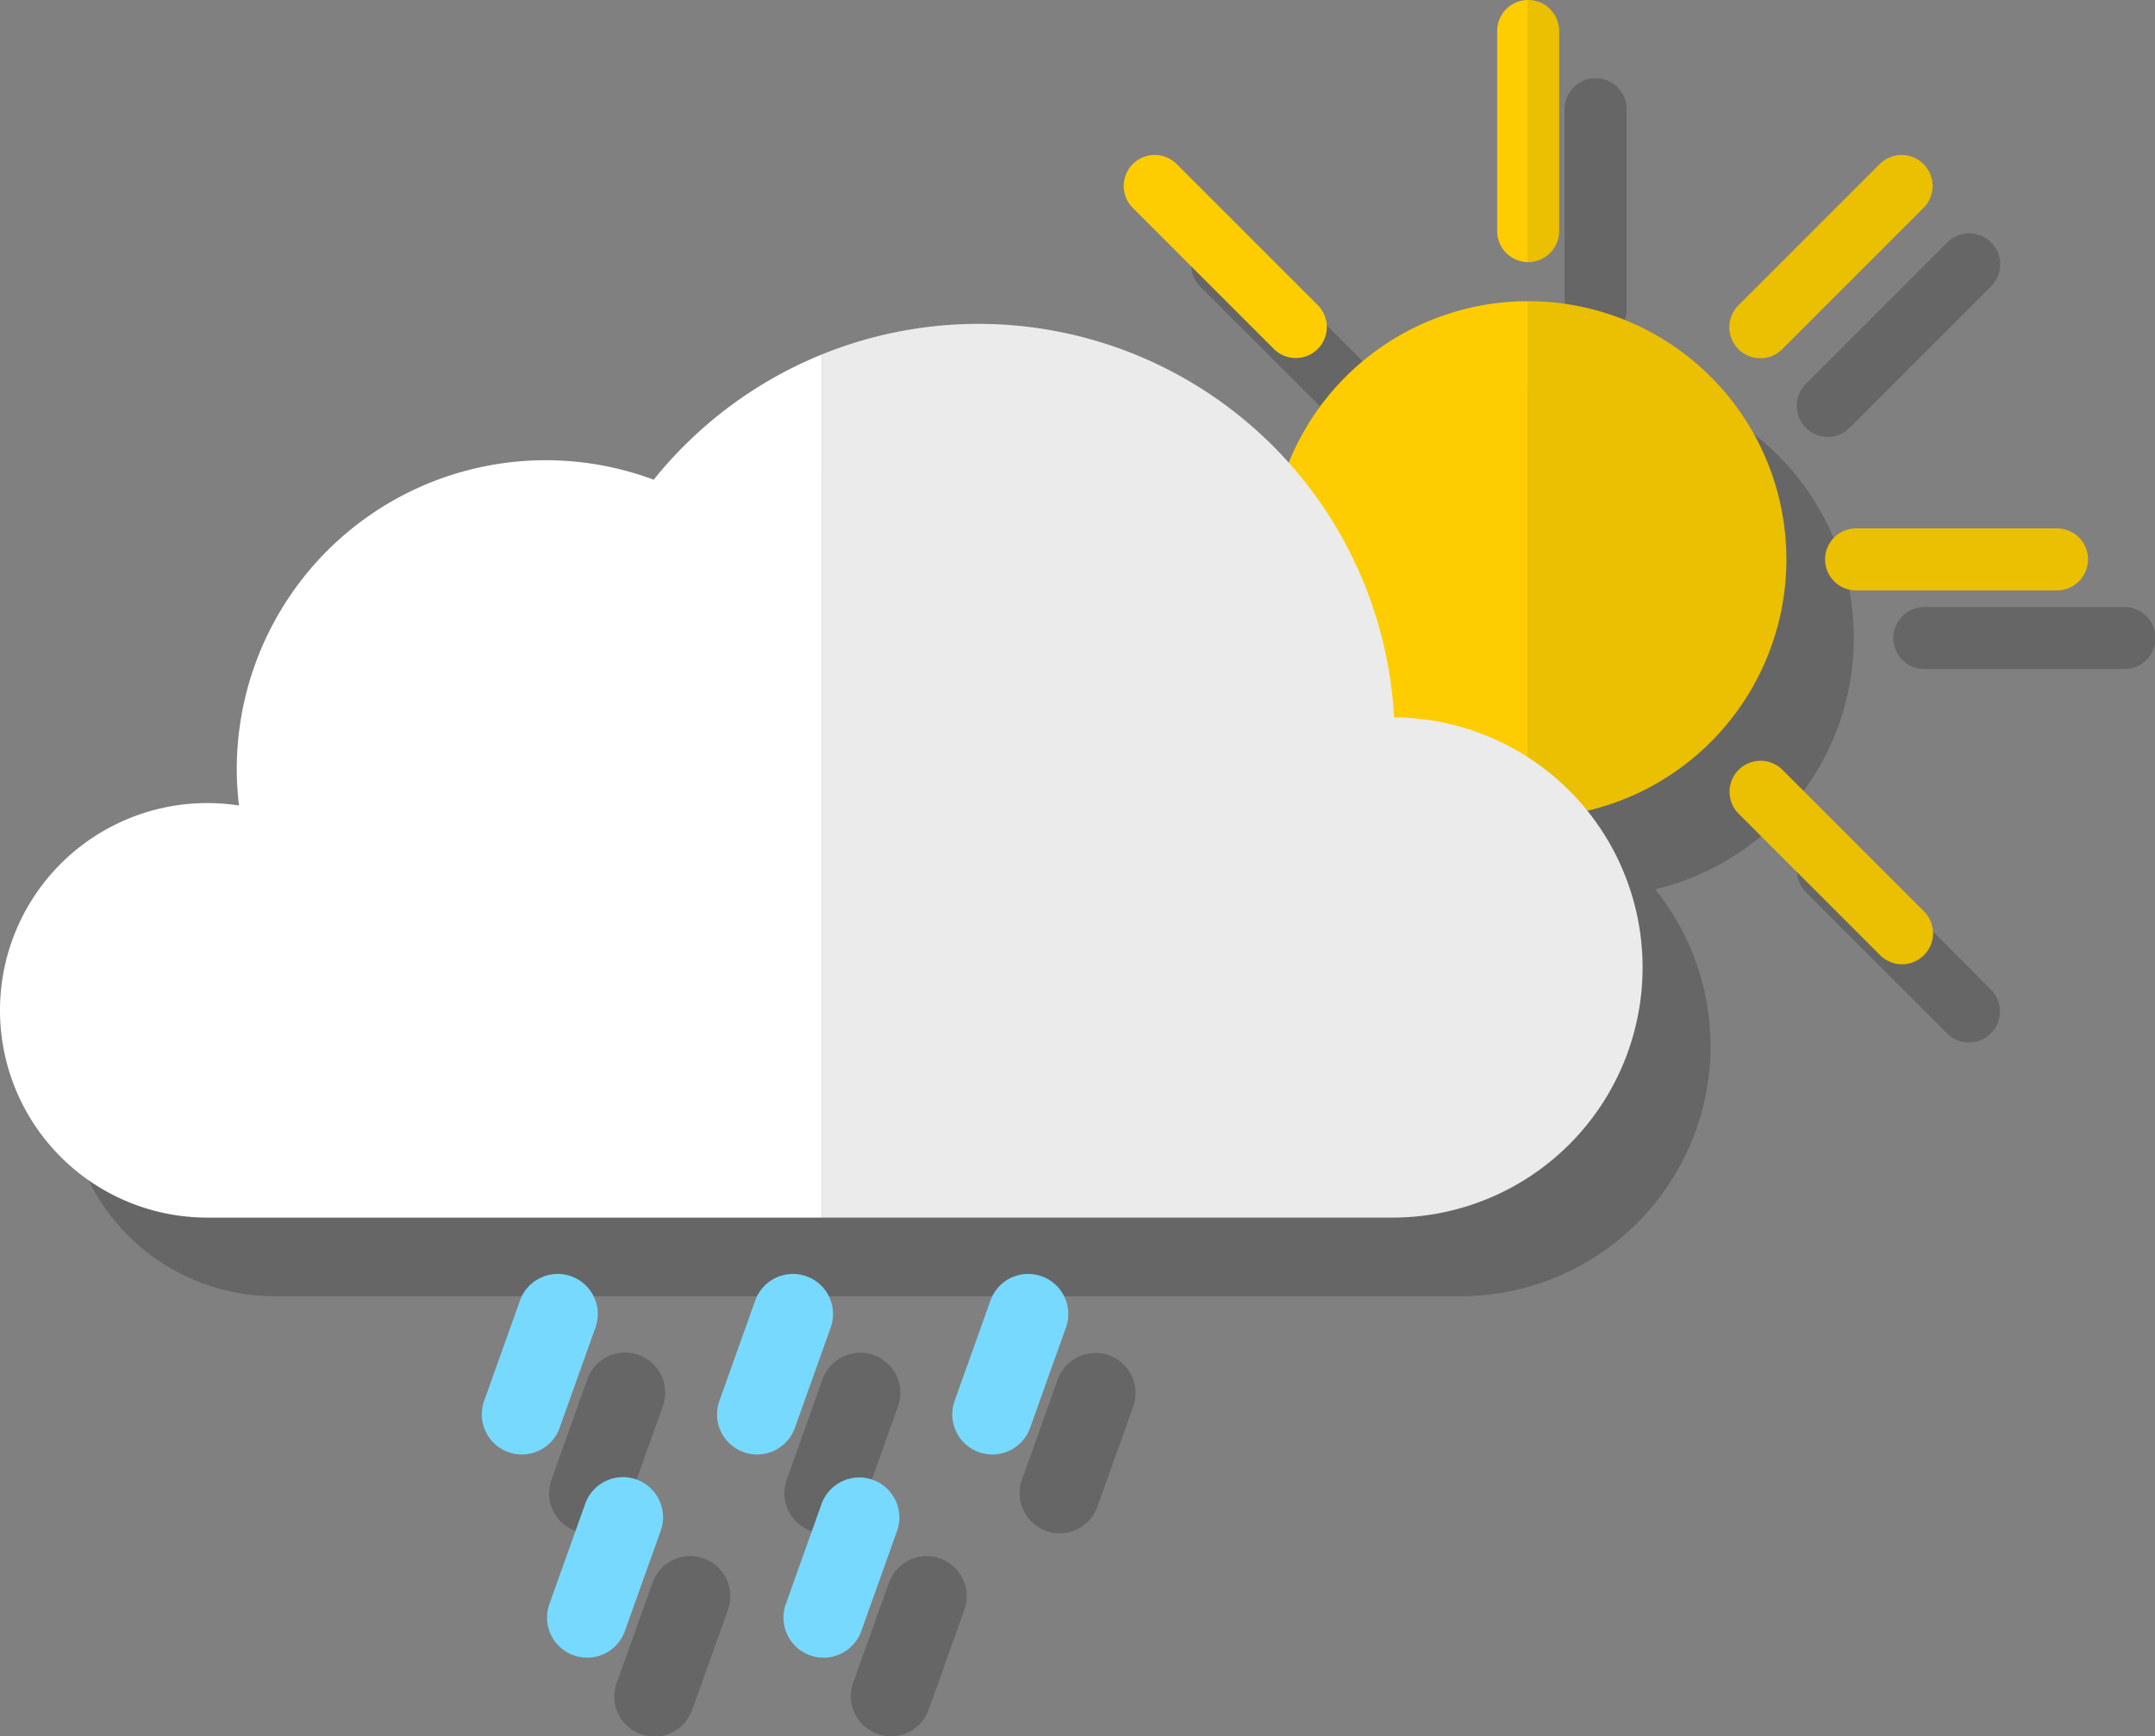 <svg id="ëÎÓÈ_1" data-name="ëÎÓÈ 1" xmlns="http://www.w3.org/2000/svg" width="376.355" height="303.246" viewBox="0 0 376.355 303.246">
  <rect x="0" y="0" width="376.355" height="303.246" fill="#808080" stroke="none"/>
  <defs>
    <style>
      .cls-1 {
        opacity: 0.2;
      }

      .cls-2 {
        fill: #78d9ff;
      }

      .cls-3 {
        fill: #fdcd02;
      }

      .cls-4 {
        fill: #ebbf02;
      }

      .cls-5 {
        fill: #fff;
      }

      .cls-6 {
        fill: #ebebeb;
      }
    </style>
  </defs>
  <g>
    <g class="cls-1">
      <path d="M109.503,263.11l6.24-17.474a6.999,6.999,0,1,0-13.182-4.708l-6.24,17.474a6.999,6.999,0,1,0,13.182,4.708Z"/>
      <path d="M122.902,272.18a7,7,0,0,0-8.945,4.237l-6.241,17.474a6.999,6.999,0,1,0,13.182,4.708l6.241-17.474A6.999,6.999,0,0,0,122.902,272.18Z"/>
      <path d="M164.19,272.18a7,7,0,0,0-8.945,4.237l-6.241,17.474a6.999,6.999,0,1,0,13.183,4.708l6.241-17.474A6.999,6.999,0,0,0,164.19,272.18Z"/>
      <path d="M150.585,263.11l6.241-17.474a6.999,6.999,0,1,0-13.182-4.709l-6.241,17.474a6.999,6.999,0,1,0,13.182,4.709Z"/>
      <path d="M193.672,236.691a7,7,0,0,0-8.945,4.237l-6.241,17.474a6.999,6.999,0,1,0,13.182,4.709l6.241-17.474A6.999,6.999,0,0,0,193.672,236.691Z"/>
      <path d="M278.655,59.508a5.416,5.416,0,0,0,5.416-5.416V19.149a5.416,5.416,0,1,0-10.831,0V54.092A5.416,5.416,0,0,0,278.655,59.508Z"/>
      <path d="M234.279,74.716a5.416,5.416,0,1,0,7.659-7.659L217.229,42.349a5.416,5.416,0,0,0-7.659,7.659Z"/>
      <path d="M323.753,111.434a45.098,45.098,0,0,0-45.098-45.098h0A45.103,45.103,0,0,0,236.833,94.56a72.683,72.683,0,0,0-110.901,2.953A53.959,53.959,0,0,0,53.12,148.054a54.444,54.444,0,0,0,.386,6.361,36.199,36.199,0,1,0-5.54,71.972H255.045a43.673,43.673,0,0,0,34.016-71.076A45.106,45.106,0,0,0,323.753,111.434Z"/>
      <path d="M323.031,148.151a5.416,5.416,0,0,0-7.659,7.659L340.08,180.518a5.416,5.416,0,0,0,7.659-7.659Z"/>
      <path d="M370.939,106.018H335.997a5.416,5.416,0,0,0,0,10.831h34.943a5.416,5.416,0,1,0,0-10.831Z"/>
      <path d="M319.202,76.302a5.4,5.4,0,0,0,3.83-1.586L347.74,50.008A5.416,5.416,0,0,0,340.08,42.349L315.372,67.057a5.416,5.416,0,0,0,3.829,9.245Z"/>
    </g>
    <g>
      <g>
        <path class="cls-2" d="M91.142,254.024a7.004,7.004,0,0,1-6.591-9.355l6.24-17.474a6.999,6.999,0,1,1,13.182,4.708l-6.24,17.474A7.002,7.002,0,0,1,91.142,254.024Z"/>
        <path class="cls-2" d="M102.537,289.512a7.004,7.004,0,0,1-6.591-9.355l6.241-17.474a6.999,6.999,0,1,1,13.182,4.708l-6.241,17.474A7.001,7.001,0,0,1,102.537,289.512Z"/>
        <path class="cls-2" d="M143.826,289.512a7.005,7.005,0,0,1-6.592-9.355l6.241-17.474a6.999,6.999,0,0,1,13.183,4.708l-6.241,17.474A7.002,7.002,0,0,1,143.826,289.512Z"/>
        <path class="cls-2" d="M132.225,254.024a7.004,7.004,0,0,1-6.591-9.355l6.241-17.474a6.999,6.999,0,1,1,13.182,4.708l-6.241,17.474A7.002,7.002,0,0,1,132.225,254.024Z"/>
        <path class="cls-2" d="M173.308,254.024a7.004,7.004,0,0,1-6.591-9.355l6.241-17.474a6.999,6.999,0,1,1,13.182,4.708l-6.241,17.474A7.002,7.002,0,0,1,173.308,254.024Z"/>
      </g>
      <g>
        <path class="cls-3" d="M221.787,97.7a45.098,45.098,0,0,0,45.098,45.098V52.602A45.098,45.098,0,0,0,221.787,97.7Z"/>
        <path class="cls-3" d="M261.469,5.416V40.358a5.415,5.415,0,0,0,5.415,5.416V0A5.415,5.415,0,0,0,261.469,5.416Z"/>
        <path class="cls-3" d="M261.469,155.042v34.943a5.415,5.415,0,0,0,5.415,5.416V149.626A5.415,5.415,0,0,0,261.469,155.042Z"/>
        <path class="cls-3" d="M222.509,60.983a5.416,5.416,0,0,0,7.659-7.659L205.459,28.615a5.416,5.416,0,0,0-7.659,7.659Z"/>
        <path class="cls-3" d="M214.959,97.7a5.415,5.415,0,0,0-5.416-5.415H174.601a5.416,5.416,0,1,0,0,10.831h34.943A5.415,5.415,0,0,0,214.959,97.7Z"/>
        <path class="cls-3" d="M222.509,134.417l-24.709,24.708a5.416,5.416,0,1,0,7.659,7.659l24.709-24.708a5.416,5.416,0,0,0-7.659-7.659Z"/>
        <g>
          <path class="cls-4" d="M311.983,97.7A45.098,45.098,0,0,0,266.885,52.602h0v90.196h0A45.098,45.098,0,0,0,311.983,97.7Z"/>
          <path class="cls-4" d="M272.3,40.358V5.416A5.415,5.415,0,0,0,266.885,0V45.774A5.415,5.415,0,0,0,272.3,40.358Z"/>
          <path class="cls-4" d="M272.3,189.984V155.042a5.415,5.415,0,0,0-5.416-5.416V195.4A5.415,5.415,0,0,0,272.3,189.984Z"/>
          <path class="cls-4" d="M311.261,134.417a5.416,5.416,0,0,0-7.659,7.659L328.31,166.785a5.416,5.416,0,1,0,7.659-7.659Z"/>
          <path class="cls-4" d="M359.169,92.284H324.227a5.416,5.416,0,1,0,0,10.831h34.943a5.416,5.416,0,1,0,0-10.831Z"/>
          <path class="cls-4" d="M307.432,62.569a5.399,5.399,0,0,0,3.83-1.586L335.97,36.275a5.416,5.416,0,0,0-7.659-7.659L303.602,53.324a5.416,5.416,0,0,0,3.829,9.245Z"/>
        </g>
      </g>
      <path class="cls-5" d="M114.162,83.779A53.959,53.959,0,0,0,41.35,134.321a54.419,54.419,0,0,0,.386,6.361,36.199,36.199,0,1,0-5.54,71.972H143.479V61.925A72.951,72.951,0,0,0,114.162,83.779Z"/>
      <path class="cls-6" d="M243.467,125.293a72.696,72.696,0,0,0-99.988-63.367V212.653h99.796a43.681,43.681,0,0,0,.192-87.361Z"/>
    </g>
  </g>
</svg>
